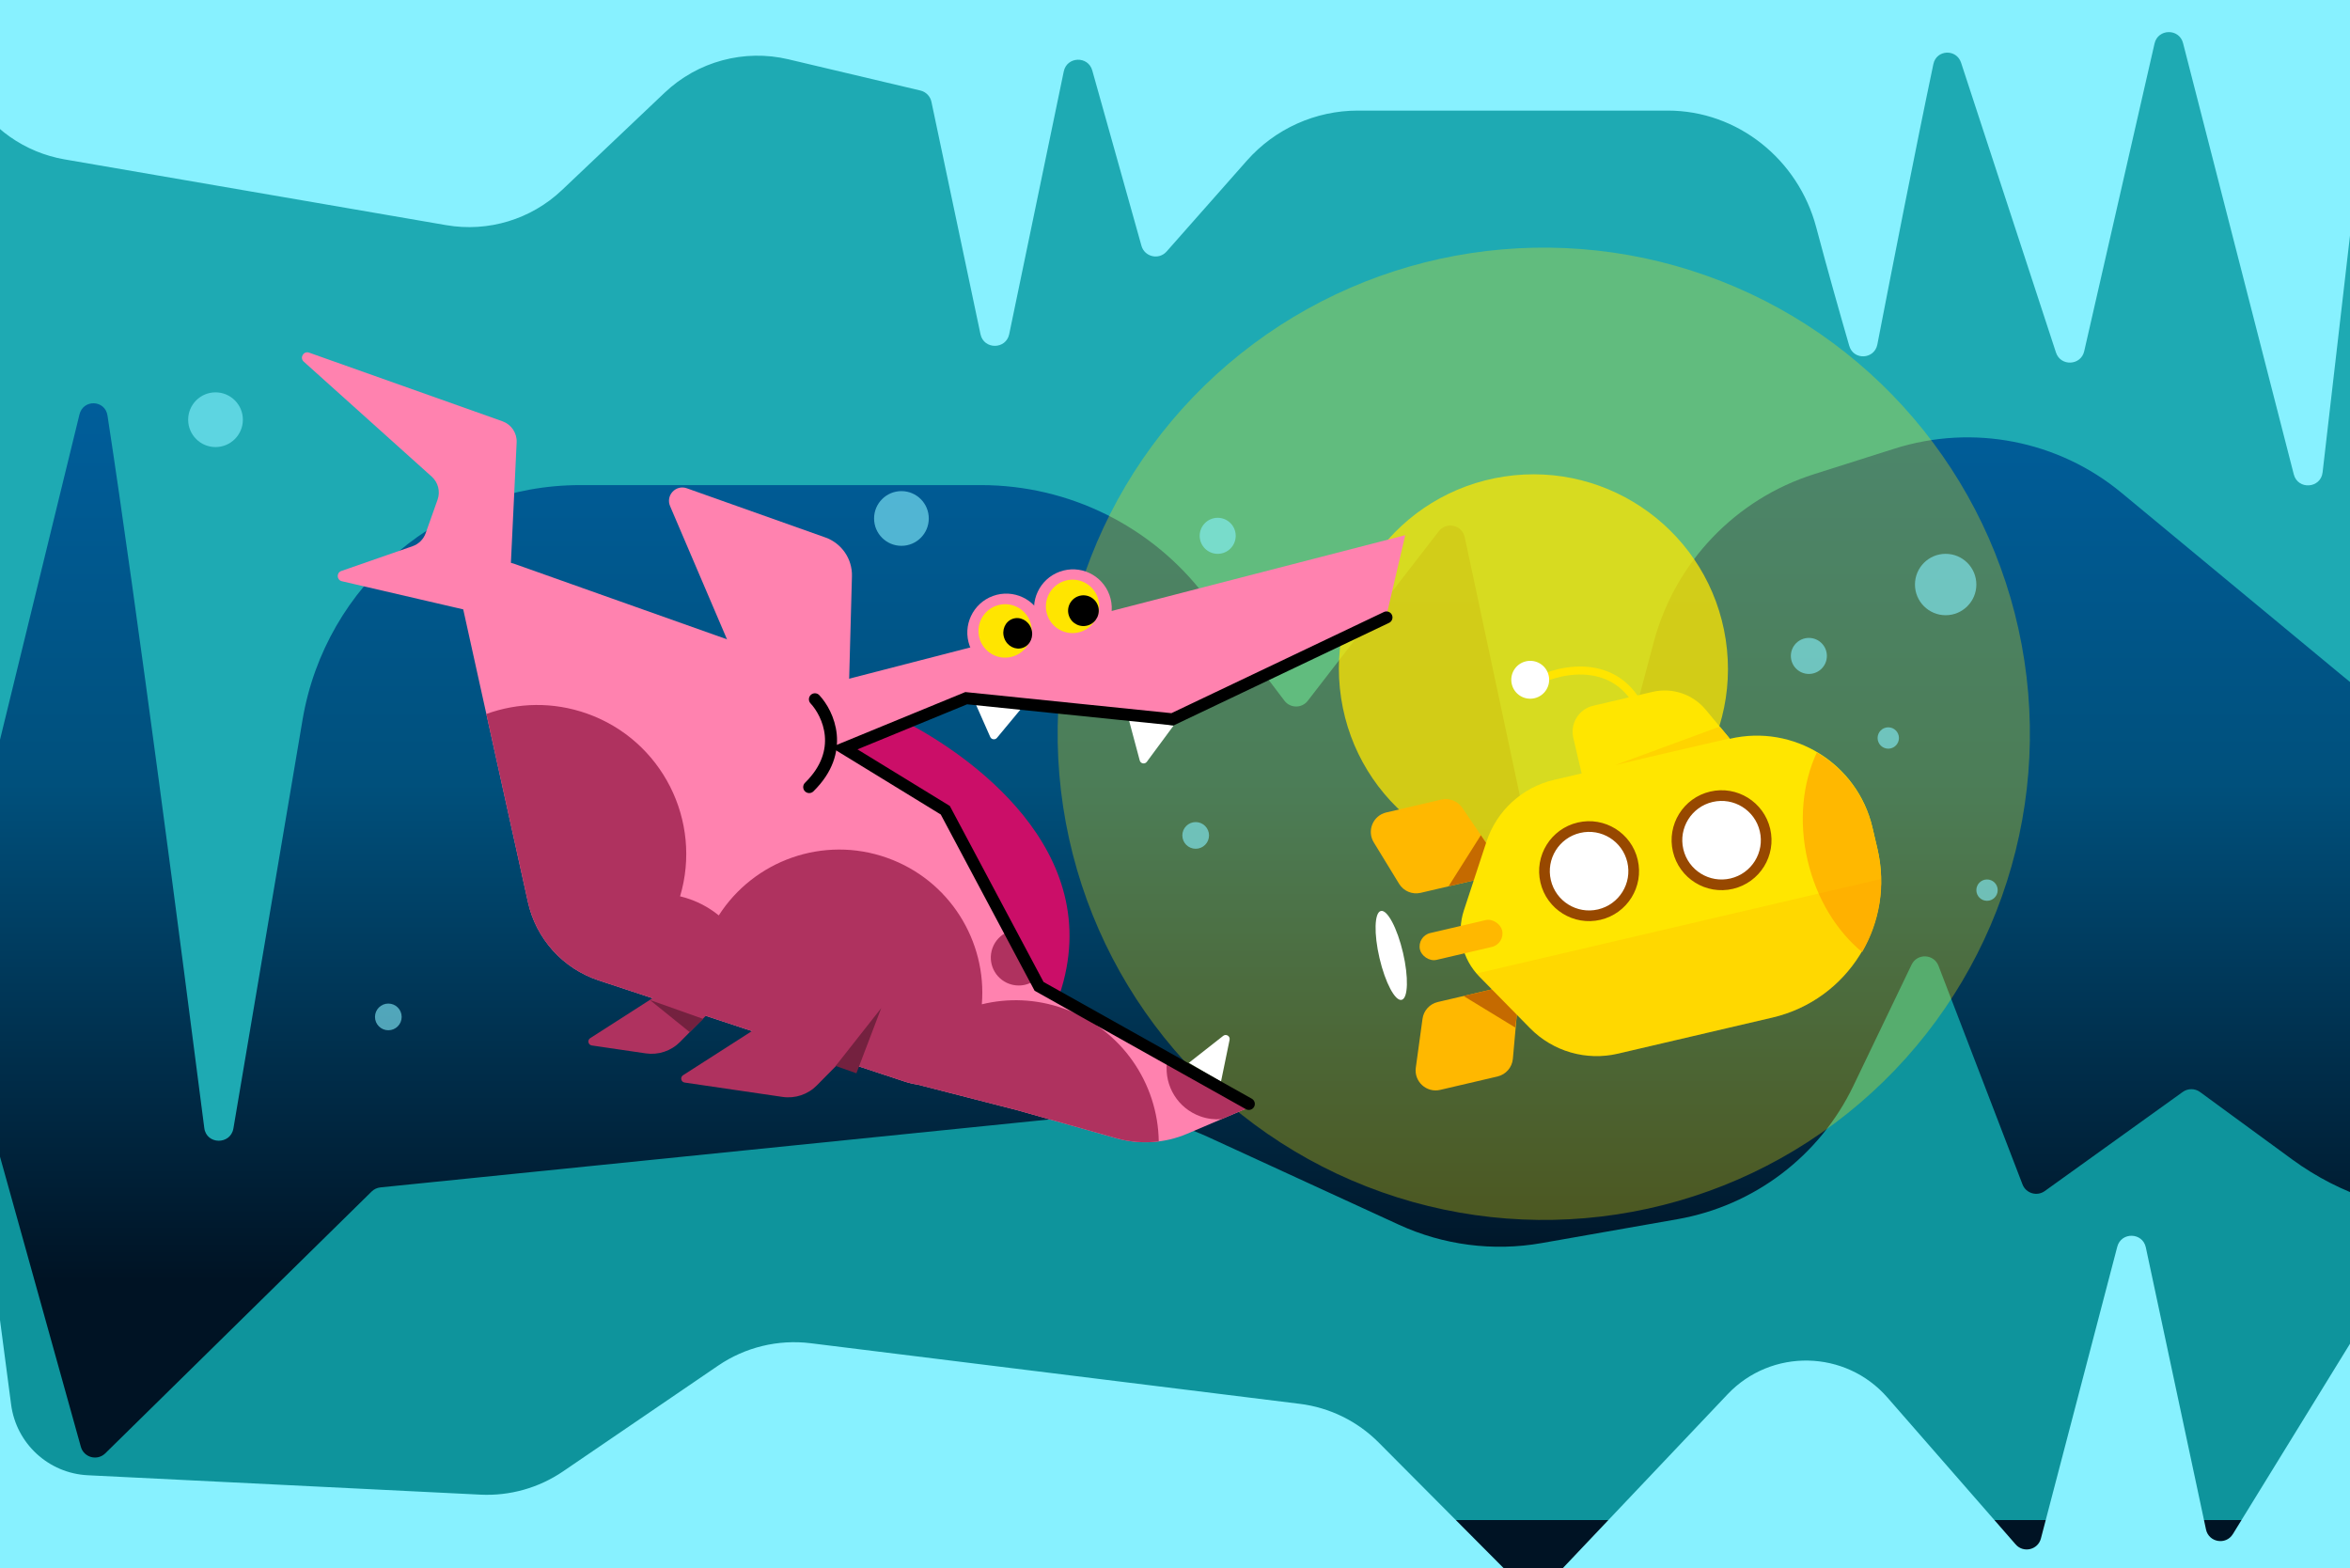 <svg width="1761" height="1175" viewBox="0 0 1761 1175" fill="none" xmlns="http://www.w3.org/2000/svg">
<g clip-path="url(#clip0_44_4)">
<rect width="1761" height="1175" fill="url(#paint0_linear_44_4)"/>
<g style="mix-blend-mode:overlay">
<path d="M1589.86 369.331L1753.04 504.5L1920.92 641.939C1927.72 647.513 1937.99 643.235 1938.83 634.476L2003.21 -37.952C2003.83 -44.411 1998.75 -50 1992.26 -50H-67C-73.075 -50 -78 -45.075 -78 -39V782.196C-78 795.203 -59.401 797.442 -56.314 784.807L59.55 310.553C62.384 298.955 78.743 299.567 80.552 311.368C102.67 455.656 136.737 717.701 153.091 845.268C154.701 857.826 172.806 857.99 174.918 845.506L226.732 539.297C243.908 437.792 331.827 363.5 434.775 363.5H735.194C801.208 363.5 863.417 394.395 903.309 446.992L962.514 525.052C966.891 530.823 975.554 530.862 979.983 525.13L1078.16 398.076C1083.89 390.664 1095.67 393.346 1097.62 402.508L1160.31 696.49C1162.72 707.802 1178.72 708.206 1181.7 697.03L1239.23 481.207C1255.15 421.457 1300.48 373.973 1359.43 355.288L1419.7 336.181C1478.37 317.585 1542.47 330.072 1589.86 369.331Z" fill="#1EAAB3"/>
</g>
<g style="mix-blend-mode:overlay">
<path d="M-754.473 590.362L-898.96 1058.66C-899.636 1060.86 -899.61 1063.21 -898.885 1065.38L-876.871 1131.48C-875.374 1135.97 -871.17 1139 -866.435 1139L3342 1139C3348.08 1139 3353 1134.08 3353 1128V945.71C3353 942.861 3351.9 940.123 3349.92 938.073L3198.55 781.158C3193.79 776.227 3185.73 776.798 3181.72 782.35L3063.49 945.877C3057.73 953.84 3045.22 950.833 3043.71 941.123L2981.39 540.762C2979.62 529.429 2963.86 528.022 2960.12 538.864L2814.68 960.078C2811.21 970.139 2796.9 969.893 2793.77 959.72L2700.05 654.764C2697.05 645.024 2683.57 644.237 2679.46 653.563L2553.12 940.522C2549.01 949.846 2535.74 949.043 2533.02 939.224C2510.84 859.063 2476.46 712.292 2460.12 641.546C2457.58 630.557 2442.1 630.129 2438.81 640.917L2402.47 760.101C2375.39 848.891 2293.47 909.556 2200.64 909.556H1842.33C1797.53 909.556 1753.9 895.299 1717.74 868.848L1648.61 818.269C1644.77 815.46 1639.56 815.437 1635.69 818.211L1532.27 892.481C1526.41 896.684 1518.17 894.218 1515.58 887.491L1452.63 723.681C1449.17 714.677 1436.63 714.169 1432.45 722.863L1388.82 813.683C1363.56 866.275 1314.49 903.463 1257.03 913.57L1155.17 931.485C1118.95 937.856 1081.64 933.041 1048.23 917.681L905.143 851.915C875.802 838.429 843.388 833.038 811.262 836.301L285.082 889.744C282.594 889.997 280.266 891.09 278.483 892.843L78.892 1089.01C72.918 1094.88 62.834 1092.19 60.586 1084.12L-51.068 683.488C-53.794 673.707 -67.187 672.527 -71.581 681.681L-219.107 988.988C-223.409 997.95 -236.449 997.061 -239.494 987.598L-337.013 684.615C-340.533 673.679 -356.351 674.78 -358.321 686.098L-410.278 984.582C-412.028 994.641 -425.346 997.095 -430.567 988.321L-564.081 763.97C-569.102 755.532 -581.822 757.401 -584.205 766.926L-638.715 984.868C-641.582 996.332 -658.042 995.826 -660.201 984.208L-733.147 591.595C-735.247 580.296 -751.085 579.38 -754.473 590.362Z" fill="#0E949C"/>
</g>
<path d="M-649.847 310.997L-737.655 -71.696L-759.265 -227.489C-760.182 -234.101 -755.045 -240 -748.369 -240H1964C1970.08 -240 1975 -235.075 1975 -229V6.74C1975 8.45 1974.6 10.136 1973.84 11.665L1887.56 183.979C1883.51 192.077 1871.95 192.08 1867.89 183.984L1796.87 42.3C1791.97 32.529 1777.37 35.107 1776.11 45.964L1740.46 353.968C1739.05 366.085 1721.91 367.253 1718.87 355.439L1635.9 32.324C1633.04 21.152 1617.1 21.365 1614.53 32.608L1561.83 263.16C1559.35 274.033 1544.13 274.731 1540.66 264.133L1469.57 47.019C1466.1 36.421 1451.1 37.103 1448.8 48.014C1435.6 110.615 1417.36 203.778 1406.82 258.103C1404.64 269.378 1388.97 270.191 1385.77 259.161C1378.75 234.965 1369.69 203.022 1360.97 170.188C1347.52 119.531 1302.18 82.863 1249.77 82.863H1017.54C985.714 82.863 955.419 96.523 934.349 120.375L874.195 188.47C868.426 195.001 857.714 192.549 855.36 184.158L818.504 52.784C815.392 41.692 799.485 42.239 797.143 53.519L756.266 250.38C753.844 262.045 737.194 262.072 734.733 250.415L697.974 76.273C697.094 72.106 693.888 68.821 689.743 67.841L590.823 44.445C557.672 36.604 522.803 46.003 498.083 69.442L421.057 142.476C397.932 164.402 365.816 174.129 334.412 168.718L48.409 119.435C18.554 114.29 -7.415 96.016 -22.337 69.651L-92.82 -54.878C-102.54 -72.049 -128.43 -67.553 -131.79 -48.109L-214.455 430.332C-216.568 442.564 -234.161 442.475 -236.152 430.223L-300.475 34.29C-302.465 22.041 -320.052 21.948 -322.171 34.175L-356.877 234.355C-358.969 246.424 -376.251 246.553 -378.524 234.517L-421.989 4.365C-423.993 -6.244 -438.488 -7.918 -442.857 1.955L-517.727 171.127C-522.103 181.014 -536.623 179.317 -538.6 168.687L-566.403 19.211C-568.686 6.939 -586.406 7.352 -588.114 19.717L-628.229 310.042C-629.902 322.148 -647.114 322.908 -649.847 310.997Z" fill="#87F1FF"/>
<path d="M1897 843.531L1855.1 1206.98L1855.1 1427C1855.1 1433.08 1850.17 1438 1844.1 1438L-1340 1438C-1346.08 1438 -1351 1433.08 -1351 1427L-1351 1143.66C-1351 1141.42 -1350.31 1139.22 -1349.03 1137.38L-1248.58 993.112C-1244.21 986.828 -1234.91 986.826 -1230.53 993.108L-1142.09 1119.99C-1136.65 1127.79 -1124.53 1125.47 -1122.35 1116.21L-1035.11 744.508C-1033.13 736.069 -1021.01 736.367 -1019.45 744.894L-950.985 1118.5C-949.349 1127.43 -938.212 1130.65 -932.068 1123.96L-841.139 1025.06C-825.769 1008.35 -799.739 1007.31 -783.084 1022.74L-669.074 1128.43C-663.161 1133.91 -653.521 1131.38 -650.711 1123.83C-643.789 1105.21 -635.874 1088.44 -628.463 1074.44C-613.492 1046.15 -583.106 1031.05 -551.103 1031.05L-524.891 1031.05L-332.843 1031.05L-316.5 1031.05C-292.996 1031.05 -270.228 1039.25 -252.118 1054.23L-163.671 1127.4C-156.975 1132.94 -146.8 1128.89 -145.741 1120.27L-77.601 564.918C-76.027 552.093 -57.46 552.013 -55.776 564.824L8.329 1052.47C12.17 1081.69 36.36 1103.99 65.8 1105.44L360.055 1119.97C382.029 1121.05 403.756 1114.93 421.933 1102.54L538.162 1023.29C558.458 1009.45 583.102 1003.49 607.48 1006.51L973.951 1051.92C996.363 1054.69 1017.2 1064.9 1033.13 1080.91L1134.23 1182.52C1142.58 1190.91 1156.22 1190.75 1164.36 1182.16L1294.58 1044.77C1327.43 1010.12 1382.99 1011.26 1414.39 1047.23L1510.46 1157.27C1516.26 1163.93 1527.15 1161.37 1529.38 1152.83L1586.6 934.201C1589.54 922.986 1605.58 923.354 1608 934.691L1653.09 1146.07C1655.16 1155.78 1668.02 1157.99 1673.22 1149.54L1763.92 1002.16C1769 993.905 1781.51 995.786 1783.94 1005.17L1818.75 1139.78C1821.69 1151.14 1837.99 1150.62 1840.21 1139.1L1897 843.531Z" fill="#87F1FF"/>
<g style="mix-blend-mode:screen" opacity="0.3" filter="url(#filter0_f_44_4)">
<circle cx="1156.84" cy="549.843" r="364.292" transform="rotate(-8.632 1156.84 549.843)" fill="#FFE600"/>
</g>
<g style="mix-blend-mode:screen" opacity="0.75" filter="url(#filter1_f_44_4)">
<circle cx="1149.09" cy="501.199" r="145.762" transform="rotate(-8.632 1149.09 501.199)" fill="#FFE600"/>
</g>
<ellipse cx="1042.55" cy="715.915" rx="9.033" ry="34.196" transform="rotate(-13.152 1042.55 715.915)" fill="white"/>
<path d="M1095.83 605.356L1116.57 635.961C1122.47 644.669 1117.8 656.588 1107.56 658.982L1064.62 669.015C1058.32 670.488 1051.78 667.753 1048.41 662.232L1029.45 631.212C1024.12 622.491 1028.88 611.108 1038.83 608.782L1080 599.164C1086.05 597.75 1092.34 600.213 1095.83 605.356Z" fill="#FFB800"/>
<path fill-rule="evenodd" clip-rule="evenodd" d="M1109.7 625.83L1116.57 635.961C1122.47 644.669 1117.8 656.588 1107.56 658.982L1085.49 664.139L1109.7 625.83Z" fill="#C56A00"/>
<path d="M1065.98 763.4L1060.95 800.027C1059.52 810.448 1068.98 819.068 1079.22 816.674L1122.16 806.641C1128.46 805.169 1133.11 799.821 1133.69 793.376L1136.94 757.165C1137.86 746.985 1128.54 738.891 1118.59 741.217L1077.42 750.835C1071.37 752.249 1066.82 757.245 1065.98 763.4Z" fill="#FFB800"/>
<path fill-rule="evenodd" clip-rule="evenodd" d="M1135.42 769.935L1137.09 757.812C1138.52 747.39 1129.06 738.771 1118.81 741.164L1096.74 746.321L1135.42 769.935Z" fill="#C56A00"/>
<path d="M1154.55 508.986C1176.08 499.051 1222.37 493.004 1235.29 548.3" stroke="#FFE500" stroke-width="6"/>
<path d="M1406.84 635.926L1403.1 619.94C1391.93 572.119 1344.1 542.411 1296.28 553.585L1278.23 531.833C1268.55 520.172 1253.11 514.984 1238.35 518.432L1193.9 528.818C1183.14 531.332 1176.46 542.089 1178.97 552.844L1185.21 579.538L1164.48 584.382C1140.7 589.939 1121.53 607.487 1113.91 630.686L1096.99 682.146C1091.26 699.562 1095.74 718.717 1108.59 731.793L1146.56 770.429C1163.68 787.846 1188.63 795.084 1212.41 789.528L1328.23 762.466C1384.88 749.229 1420.07 692.575 1406.84 635.926Z" fill="#FFE600"/>
<path fill-rule="evenodd" clip-rule="evenodd" d="M1403.22 620.448L1406.96 636.434C1413.33 663.714 1408.47 690.996 1395.4 713.429C1376.39 697.698 1361.32 673.667 1354.59 644.864C1347.72 615.445 1350.84 586.636 1361.45 563.879C1381.81 575.765 1397.43 595.677 1403.22 620.448Z" fill="#FFB800"/>
<g style="mix-blend-mode:multiply" opacity="0.16">
<path fill-rule="evenodd" clip-rule="evenodd" d="M1409.62 658.638L1106.45 729.475C1107.14 730.267 1107.85 731.04 1108.59 731.793L1146.56 770.429C1163.68 787.846 1188.63 795.084 1212.41 789.528L1328.23 762.466C1377.28 751.006 1410.24 707.005 1409.62 658.638Z" fill="#FF8A00"/>
</g>
<circle r="33.422" transform="matrix(-0.974 0.228 0.228 0.974 1290.07 629.589)" fill="white" stroke="#974800" stroke-width="8"/>
<circle r="33.422" transform="matrix(-0.974 0.228 0.228 0.974 1190.8 652.785)" fill="white" stroke="#974800" stroke-width="8"/>
<g filter="url(#filter2_d_44_4)">
<circle cx="1146.69" cy="509.371" r="14.195" transform="rotate(-13.152 1146.69 509.371)" fill="white"/>
</g>
<rect x="1061.71" y="701.499" width="63.231" height="20.647" rx="10.323" transform="rotate(-13.152 1061.71 701.499)" fill="#FFB800"/>
<path d="M1210.02 573.42C1237.41 566.8 1296.1 553.308 1296.1 553.308L1288.72 544.43L1210.02 573.42Z" fill="#FFD400"/>
<path d="M681.463 542.52L588.86 531.861L577.243 583.526L770.178 775.306L793.883 745.532C830.869 635.932 722.482 564.348 681.463 542.52Z" fill="#CB0E68"/>
<path fill-rule="evenodd" clip-rule="evenodd" d="M677.598 810.339L448.605 734.632C421.826 725.779 401.688 703.48 395.602 675.941L347.165 456.791C345.972 451.394 346.32 445.77 348.169 440.561C353.618 425.211 370.478 417.185 385.828 422.633L635.989 511.434L626.304 555.784L633.266 565.01L709.479 609.028L777.048 741.734L934.385 830.479L889.633 849.536C872.823 856.695 854.068 857.883 836.489 852.904L762.676 831.999L687.82 812.776C684.38 812.261 680.961 811.45 677.598 810.339Z" fill="#FF82AF"/>
<path fill-rule="evenodd" clip-rule="evenodd" d="M625.643 511.319L600.838 579.241L724.255 520.588L877.462 538.038L1039.16 460.449L1053.03 401.014L625.643 511.319Z" fill="#FF82AF"/>
<path d="M747.088 552.897L768.304 527.323L729.199 523.156L742.035 552.195C742.936 554.233 745.666 554.612 747.088 552.897Z" fill="white"/>
<path d="M859.381 570.842L879.444 543.7L845.628 538.253L854.07 569.833C854.719 572.261 857.887 572.863 859.381 570.842Z" fill="white"/>
<path d="M916.619 776.192L890.895 796.384L914.961 810.516L921.41 779.156C921.973 776.419 918.817 774.467 916.619 776.192Z" fill="white"/>
<path fill-rule="evenodd" clip-rule="evenodd" d="M448.605 734.632L677.598 810.339C680.961 811.45 684.38 812.261 687.82 812.776L762.677 831.999L836.489 852.904C846.907 855.855 857.737 856.64 868.331 855.299C867.751 811.729 840.441 771.123 796.975 755.694C776.534 748.438 755.356 747.756 735.751 752.549C739.647 705.259 711.572 659.417 664.744 642.794C616.844 625.791 564.895 644.89 538.625 685.942C532.366 680.836 525.139 676.699 517.09 673.842C514.617 672.964 512.129 672.229 509.633 671.632C526.43 615.096 496.163 554.683 439.935 534.724C414.503 525.696 387.974 526.441 364.452 535.006L395.602 675.941C401.688 703.48 421.827 725.779 448.605 734.632ZM874.408 796.65L934.385 830.479L915.312 838.601C910.12 839.021 904.758 838.377 899.532 836.521C882.608 830.514 872.583 813.756 874.408 796.65ZM754.97 698.372L773.935 735.62C768.802 738.604 762.439 739.396 756.405 737.254C745.511 733.387 739.814 721.42 743.681 710.526C745.689 704.87 749.88 700.616 754.97 698.372Z" fill="#AF325F"/>
<path d="M935.823 827.193L778.638 739.089L708.367 607.126L632.628 560.721L724.035 523.169L878.606 539L1038.97 462.658" stroke="black" stroke-width="9" stroke-linecap="round"/>
<path d="M638.417 431.807L636.046 518.858L558.156 510.363L502.127 379.226C498.703 371.212 506.455 362.958 514.668 365.873L618.464 402.718C630.715 407.067 638.771 418.812 638.417 431.807Z" fill="#FF82AF"/>
<path d="M509.63 780.714L539.239 750.715L517.77 729.525L442.295 777.898C439.958 779.395 440.733 782.989 443.478 783.392L483.925 789.323C493.375 790.709 502.92 787.512 509.63 780.714Z" fill="#AF325F"/>
<path d="M612.1 813.329L662.615 762.149L630.004 729.962L511.853 805.686C509.516 807.184 510.291 810.778 513.036 811.18L586.396 821.938C595.846 823.324 605.391 820.127 612.1 813.329Z" fill="#AF325F"/>
<path d="M387.157 331.519L382.094 437.752C382.019 439.318 381.715 440.865 381.19 442.343L378.696 449.368C375.974 457.036 367.931 461.44 360.004 459.602L256.181 435.529C252.275 434.623 251.983 429.173 255.77 427.855L309.172 409.27C313.755 407.675 317.367 404.085 318.991 399.511L327.904 374.401C330.073 368.293 328.341 361.479 323.519 357.147L227.614 270.988C224.355 268.06 227.497 262.777 231.626 264.243L376.528 315.679C383.175 318.039 387.493 324.473 387.157 331.519Z" fill="#FF82AF"/>
<path d="M526.99 763.509L486.941 749.293L516.769 773.343L526.99 763.509Z" fill="#74213F"/>
<path d="M641.758 804.249L660.35 755.403L626.217 798.732L641.758 804.249Z" fill="#74213F"/>
<path d="M610.669 523.984C620.67 534.695 633.814 562.846 606.386 589.771" stroke="black" stroke-width="9" stroke-linecap="round"/>
<ellipse rx="29.133" ry="29.148" transform="matrix(0.94 -0.342 0.34 0.941 753.998 473.999)" fill="#FF82AF"/>
<ellipse rx="29.133" ry="29.148" transform="matrix(0.94 -0.342 0.34 0.941 803.992 455.808)" fill="#FF82AF"/>
<ellipse rx="19.989" ry="19.999" transform="matrix(0.94 -0.342 0.34 0.941 753.201 472.764)" fill="#FFE500"/>
<path d="M772.744 470.893C774.902 476.869 772.136 483.358 766.565 485.385C760.995 487.412 754.729 484.21 752.572 478.233C750.414 472.256 753.18 465.768 758.751 463.741C764.321 461.714 770.586 464.916 772.744 470.893Z" fill="black"/>
<path d="M822.508 447.545C826.259 457.934 820.89 469.416 810.515 473.191C800.141 476.966 788.69 471.604 784.939 461.215C781.188 450.826 786.558 439.344 796.932 435.569C807.307 431.794 818.757 437.156 822.508 447.545Z" fill="#FFE500"/>
<ellipse rx="11.5" ry="11.506" transform="matrix(0.94 -0.342 0.34 0.941 811.881 457.606)" fill="black"/>
<g style="mix-blend-mode:overlay" opacity="0.6">
<circle r="13.5" transform="matrix(1 0 0 -1 1355.5 491.5)" fill="#87F1FF"/>
</g>
<g style="mix-blend-mode:overlay" opacity="0.6">
<circle r="8" transform="matrix(1 0 0 -1 1415 553)" fill="#87F1FF"/>
</g>
<g style="mix-blend-mode:overlay" opacity="0.6">
<circle r="8" transform="matrix(1 0 0 -1 1489 667)" fill="#87F1FF"/>
</g>
<g style="mix-blend-mode:overlay" opacity="0.6">
<circle r="13.5" transform="matrix(1 0 0 -1 912.5 401.5)" fill="#87F1FF"/>
</g>
<g style="mix-blend-mode:overlay" opacity="0.6">
<circle r="10" transform="matrix(1 0 0 -1 896 626)" fill="#87F1FF"/>
</g>
<g style="mix-blend-mode:overlay" opacity="0.6">
<circle r="10" transform="matrix(1 0 0 -1 291 762)" fill="#87F1FF"/>
</g>
<g style="mix-blend-mode:overlay" opacity="0.6">
<circle r="20.5" transform="matrix(1 0 0 -1 675.5 388.5)" fill="#87F1FF"/>
</g>
<g style="mix-blend-mode:overlay" opacity="0.6">
<circle r="20.5" transform="matrix(1 0 0 -1 161.5 314.5)" fill="#87F1FF"/>
</g>
<g style="mix-blend-mode:overlay" opacity="0.6">
<circle r="23" transform="matrix(1 0 0 -1 1458 438)" fill="#87F1FF"/>
</g>
</g>
<defs>
<filter id="filter0_f_44_4" x="678.5" y="71.5" width="956.686" height="956.686" filterUnits="userSpaceOnUse" color-interpolation-filters="sRGB">
<feFlood flood-opacity="0" result="BackgroundImageFix"/>
<feBlend mode="normal" in="SourceGraphic" in2="BackgroundImageFix" result="shape"/>
<feGaussianBlur stdDeviation="57" result="effect1_foregroundBlur_44_4"/>
</filter>
<filter id="filter1_f_44_4" x="889.312" y="241.418" width="519.563" height="519.563" filterUnits="userSpaceOnUse" color-interpolation-filters="sRGB">
<feFlood flood-opacity="0" result="BackgroundImageFix"/>
<feBlend mode="normal" in="SourceGraphic" in2="BackgroundImageFix" result="shape"/>
<feGaussianBlur stdDeviation="57" result="effect1_foregroundBlur_44_4"/>
</filter>
<filter id="filter2_d_44_4" x="1102.49" y="465.173" width="88.395" height="88.396" filterUnits="userSpaceOnUse" color-interpolation-filters="sRGB">
<feFlood flood-opacity="0" result="BackgroundImageFix"/>
<feColorMatrix in="SourceAlpha" type="matrix" values="0 0 0 0 0 0 0 0 0 0 0 0 0 0 0 0 0 0 127 0" result="hardAlpha"/>
<feMorphology radius="10" operator="dilate" in="SourceAlpha" result="effect1_dropShadow_44_4"/>
<feOffset/>
<feGaussianBlur stdDeviation="10"/>
<feComposite in2="hardAlpha" operator="out"/>
<feColorMatrix type="matrix" values="0 0 0 0 1 0 0 0 0 0.9 0 0 0 0 0 0 0 0 1 0"/>
<feBlend mode="lighten" in2="BackgroundImageFix" result="effect1_dropShadow_44_4"/>
<feBlend mode="normal" in="SourceGraphic" in2="effect1_dropShadow_44_4" result="shape"/>
</filter>
<linearGradient id="paint0_linear_44_4" x1="880.5" y1="0" x2="880.5" y2="1175" gradientUnits="userSpaceOnUse">
<stop stop-color="#006CBB"/>
<stop offset="0.5" stop-color="#00507C"/>
<stop offset="0.817" stop-color="#001324"/>
</linearGradient>
<clipPath id="clip0_44_4">
<rect width="1761" height="1175" fill="white"/>
</clipPath>
</defs>
</svg>
